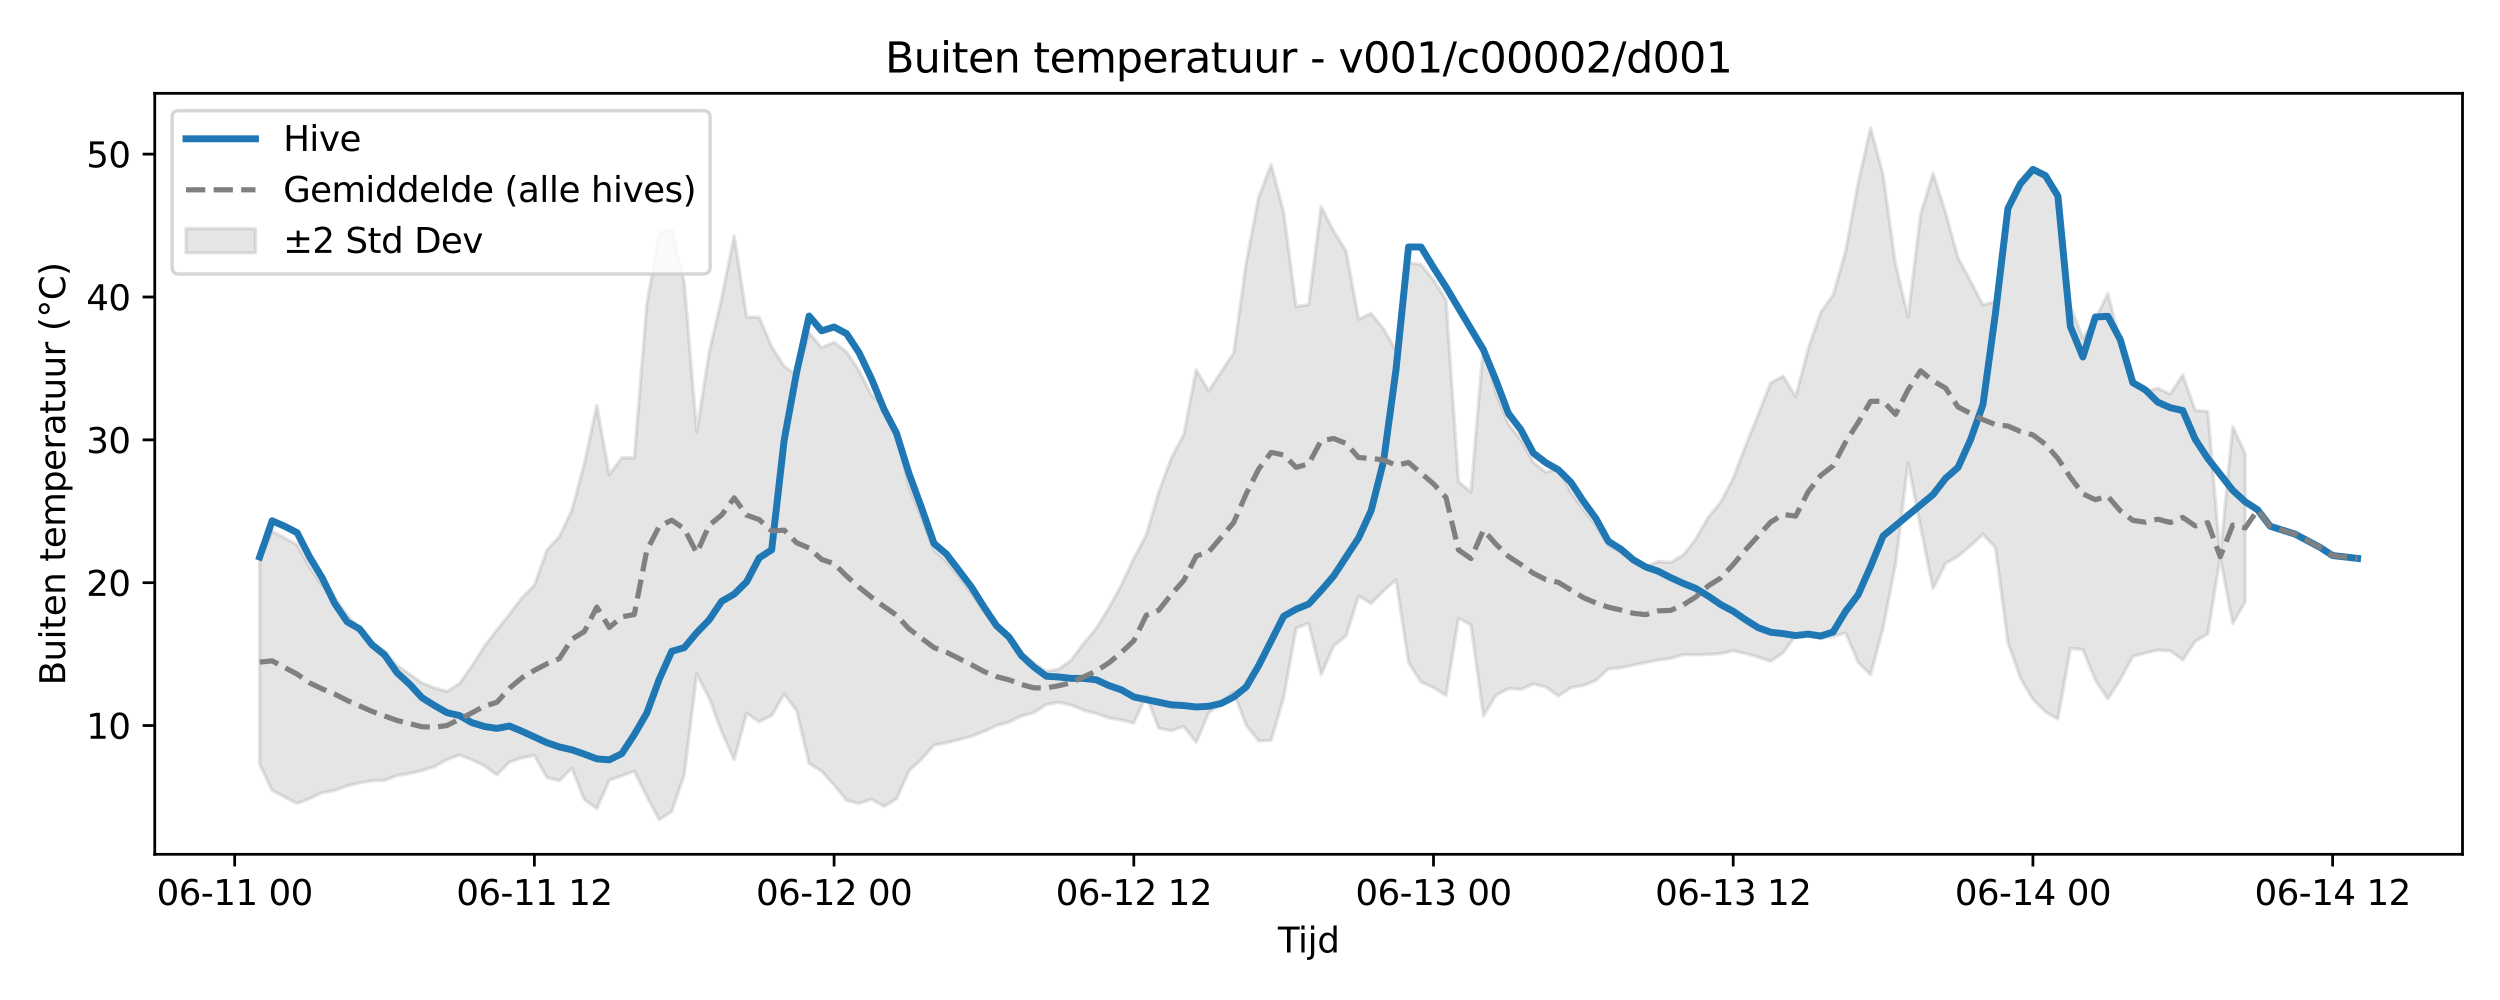 <?xml version="1.0" encoding="utf-8" standalone="no"?>
<!DOCTYPE svg PUBLIC "-//W3C//DTD SVG 1.1//EN"
  "http://www.w3.org/Graphics/SVG/1.1/DTD/svg11.dtd">
<svg xmlns:xlink="http://www.w3.org/1999/xlink" width="720pt" height="288pt" viewBox="0 0 720 288" xmlns="http://www.w3.org/2000/svg" version="1.1">
 <defs>
  <style type="text/css">*{stroke-linejoin: round; stroke-linecap: butt}</style>
 </defs>
 <g id="figure_1">
  <g id="patch_1">
   <path d="M 0 288 
L 720 288 
L 720 0 
L 0 0 
z
" style="fill: #ffffff"/>
  </g>
  <g id="axes_1">
   <g id="patch_2">
    <path d="M 44.57 246.04 
L 709.2 246.04 
L 709.2 26.88 
L 44.57 26.88 
z
" style="fill: #ffffff"/>
   </g>
   <g id="FillBetweenPolyCollection_1">
    <defs>
     <path id="m17f048b9fe" d="M 74.78 -126.74 
L 74.78 -67.904 
L 78.377 -60.343 
L 81.973 -58.457 
L 85.57 -56.62 
L 89.166 -57.984 
L 92.763 -59.714 
L 96.359 -60.315 
L 99.956 -61.655 
L 103.552 -62.536 
L 107.149 -63.156 
L 110.745 -63.264 
L 114.342 -64.662 
L 117.938 -65.224 
L 121.535 -66.101 
L 125.131 -67.213 
L 128.728 -69.23 
L 132.324 -70.579 
L 135.921 -69.198 
L 139.517 -67.422 
L 143.114 -64.878 
L 146.71 -68.494 
L 150.307 -69.743 
L 153.903 -70.419 
L 157.5 -64.082 
L 161.096 -63.199 
L 164.693 -66.755 
L 168.289 -57.731 
L 171.885 -55.103 
L 175.482 -63.294 
L 179.078 -64.554 
L 182.675 -65.884 
L 186.271 -58.637 
L 189.868 -51.922 
L 193.464 -54.33 
L 197.061 -64.82 
L 200.657 -93.885 
L 204.254 -86.885 
L 207.85 -77.226 
L 211.447 -69.175 
L 215.043 -82.584 
L 218.64 -80.111 
L 222.236 -81.947 
L 225.833 -88.091 
L 229.429 -83.366 
L 233.026 -68.123 
L 236.622 -65.893 
L 240.219 -61.909 
L 243.815 -57.49 
L 247.412 -56.58 
L 251.008 -57.818 
L 254.605 -55.735 
L 258.201 -57.925 
L 261.798 -66.005 
L 265.394 -69.334 
L 268.991 -73.397 
L 272.587 -74.063 
L 276.183 -74.992 
L 279.78 -75.94 
L 283.376 -77.316 
L 286.973 -79.008 
L 290.569 -80.032 
L 294.166 -81.819 
L 297.762 -82.743 
L 301.359 -85.122 
L 304.955 -85.739 
L 308.552 -84.918 
L 312.148 -83.447 
L 315.745 -82.466 
L 319.341 -81.281 
L 322.938 -80.646 
L 326.534 -79.786 
L 330.131 -87.664 
L 333.727 -78.261 
L 337.324 -77.539 
L 340.92 -78.819 
L 344.517 -74.211 
L 348.113 -82.722 
L 351.71 -85.509 
L 355.306 -88.695 
L 358.903 -79.175 
L 362.499 -74.599 
L 366.096 -74.792 
L 369.692 -87.072 
L 373.289 -107.075 
L 376.885 -108.524 
L 380.481 -93.724 
L 384.078 -101.958 
L 387.674 -104.877 
L 391.271 -116.391 
L 394.867 -114.198 
L 398.464 -117.793 
L 402.06 -121.011 
L 405.657 -97.241 
L 409.253 -91.611 
L 412.85 -89.948 
L 416.446 -87.763 
L 420.043 -109.946 
L 423.639 -107.989 
L 427.236 -81.884 
L 430.832 -87.737 
L 434.429 -89.696 
L 438.025 -89.464 
L 441.622 -91.005 
L 445.218 -90.182 
L 448.815 -87.53 
L 452.411 -89.96 
L 456.008 -90.575 
L 459.604 -92.031 
L 463.201 -95.336 
L 466.797 -95.686 
L 470.394 -96.459 
L 473.99 -97.16 
L 477.587 -97.886 
L 481.183 -98.392 
L 484.779 -99.476 
L 488.376 -99.409 
L 491.972 -99.533 
L 495.569 -99.753 
L 499.165 -100.59 
L 502.762 -99.787 
L 506.358 -98.732 
L 509.955 -97.575 
L 513.551 -99.994 
L 517.148 -104.958 
L 520.744 -105.278 
L 524.341 -104.135 
L 527.937 -104.698 
L 531.534 -105.718 
L 535.13 -97.284 
L 538.727 -93.685 
L 542.323 -107.173 
L 545.92 -125.453 
L 549.516 -154.742 
L 553.113 -136.271 
L 556.709 -118.524 
L 560.306 -125.703 
L 563.902 -127.816 
L 567.499 -130.785 
L 571.095 -134.175 
L 574.692 -130.238 
L 578.288 -102.945 
L 581.885 -92.761 
L 585.481 -86.554 
L 589.077 -82.988 
L 592.674 -80.922 
L 596.27 -101.246 
L 599.867 -100.953 
L 603.463 -92.119 
L 607.06 -86.724 
L 610.656 -92.29 
L 614.253 -98.98 
L 617.849 -99.92 
L 621.446 -100.78 
L 625.042 -100.551 
L 628.639 -97.949 
L 632.235 -103.292 
L 635.832 -105.395 
L 639.428 -127.464 
L 643.025 -108.463 
L 646.621 -114.622 
L 646.621 -157.288 
L 646.621 -157.288 
L 643.025 -165.093 
L 639.428 -127.852 
L 635.832 -169.532 
L 632.235 -169.783 
L 628.639 -180.029 
L 625.042 -174.513 
L 621.446 -176.176 
L 617.849 -175.28 
L 614.253 -177.295 
L 610.656 -189.448 
L 607.06 -203.424 
L 603.463 -196.064 
L 599.867 -190.622 
L 596.27 -199.819 
L 592.674 -230.986 
L 589.077 -237.102 
L 585.481 -238.93 
L 581.885 -234.689 
L 578.288 -227.658 
L 574.692 -201.189 
L 571.095 -200.131 
L 567.499 -207.041 
L 563.902 -213.758 
L 560.306 -226.842 
L 556.709 -238.044 
L 553.113 -226.148 
L 549.516 -196.706 
L 545.92 -211.87 
L 542.323 -237.692 
L 538.727 -251.158 
L 535.13 -235.259 
L 531.534 -215.678 
L 527.937 -203.023 
L 524.341 -197.944 
L 520.744 -187.457 
L 517.148 -173.75 
L 513.551 -179.693 
L 509.955 -177.704 
L 506.358 -168.574 
L 502.762 -159.624 
L 499.165 -150.26 
L 495.569 -143.339 
L 491.972 -139.014 
L 488.376 -132.732 
L 484.779 -128.139 
L 481.183 -126.029 
L 477.587 -126.255 
L 473.99 -124.793 
L 470.394 -126.317 
L 466.797 -128.951 
L 463.201 -130.927 
L 459.604 -136.701 
L 456.008 -141.213 
L 452.411 -146.255 
L 448.815 -153.044 
L 445.218 -151.97 
L 441.622 -154.771 
L 438.025 -161.366 
L 434.429 -165.816 
L 430.832 -174.808 
L 427.236 -188.883 
L 423.639 -146.257 
L 420.043 -149.293 
L 416.446 -201.7 
L 412.85 -207.351 
L 409.253 -211.761 
L 405.657 -212.361 
L 402.06 -186.985 
L 398.464 -193.298 
L 394.867 -197.716 
L 391.271 -196.072 
L 387.674 -215.696 
L 384.078 -221.475 
L 380.481 -228.436 
L 376.885 -200.236 
L 373.289 -199.726 
L 369.692 -226.899 
L 366.096 -240.609 
L 362.499 -231.242 
L 358.903 -212.365 
L 355.306 -186.349 
L 351.71 -180.935 
L 348.113 -175.376 
L 344.517 -181.497 
L 340.92 -162.803 
L 337.324 -156.051 
L 333.727 -146.278 
L 330.131 -133.963 
L 326.534 -127.141 
L 322.938 -119.483 
L 319.341 -112.892 
L 315.745 -107.065 
L 312.148 -102.792 
L 308.552 -97.932 
L 304.955 -95.289 
L 301.359 -94.632 
L 297.762 -97.057 
L 294.166 -99.915 
L 290.569 -104.385 
L 286.973 -107.29 
L 283.376 -111.901 
L 279.78 -117.156 
L 276.183 -121.768 
L 272.587 -126.261 
L 268.991 -129.572 
L 265.394 -138.925 
L 261.798 -147.759 
L 258.201 -163.724 
L 254.605 -170.897 
L 251.008 -174.146 
L 247.412 -181.202 
L 243.815 -186.679 
L 240.219 -189.43 
L 236.622 -187.876 
L 233.026 -192.189 
L 229.429 -180.002 
L 225.833 -182.526 
L 222.236 -188.199 
L 218.64 -196.618 
L 215.043 -196.691 
L 211.447 -220.043 
L 207.85 -202.167 
L 204.254 -186.573 
L 200.657 -163.603 
L 197.061 -206.632 
L 193.464 -222.014 
L 189.868 -221.006 
L 186.271 -200.245 
L 182.675 -156.164 
L 179.078 -156.158 
L 175.482 -151.27 
L 171.885 -171.223 
L 168.289 -154.479 
L 164.693 -141.044 
L 161.096 -133.451 
L 157.5 -129.551 
L 153.903 -119.444 
L 150.307 -115.83 
L 146.71 -111.064 
L 143.114 -106.603 
L 139.517 -101.871 
L 135.921 -96.196 
L 132.324 -91.113 
L 128.728 -88.857 
L 125.131 -89.894 
L 121.535 -91.301 
L 117.938 -93.881 
L 114.342 -96.364 
L 110.745 -100.485 
L 107.149 -103.081 
L 103.552 -106.758 
L 99.956 -110.923 
L 96.359 -115.92 
L 92.763 -119.512 
L 89.166 -124.67 
L 85.57 -131.088 
L 81.973 -133.071 
L 78.377 -135.006 
L 74.78 -126.74 
z
" style="stroke: #808080; stroke-opacity: 0.2"/>
    </defs>
    <g clip-path="url(#p128c9df862)">
     <use xlink:href="#m17f048b9fe" x="0" y="288" style="fill: #808080; fill-opacity: 0.2; stroke: #808080; stroke-opacity: 0.2"/>
    </g>
   </g>
   <g id="matplotlib.axis_1">
    <g id="xtick_1">
     <g id="line2d_1">
      <defs>
       <path id="me9ee68a029" d="M 0 0 
L 0 3.5 
" style="stroke: #000000; stroke-width: 0.8"/>
      </defs>
      <g>
       <use xlink:href="#me9ee68a029" x="67.587" y="246.04" style="stroke: #000000; stroke-width: 0.8"/>
      </g>
     </g>
     <g id="text_1">
      <!-- 06-11 00 -->
      <g transform="translate(45.107 260.638) scale(0.1 -0.1)">
       <defs>
        <path id="DejaVuSans-30" d="M 2034 4250 
Q 1547 4250 1301 3770 
Q 1056 3291 1056 2328 
Q 1056 1369 1301 889 
Q 1547 409 2034 409 
Q 2525 409 2770 889 
Q 3016 1369 3016 2328 
Q 3016 3291 2770 3770 
Q 2525 4250 2034 4250 
z
M 2034 4750 
Q 2819 4750 3233 4129 
Q 3647 3509 3647 2328 
Q 3647 1150 3233 529 
Q 2819 -91 2034 -91 
Q 1250 -91 836 529 
Q 422 1150 422 2328 
Q 422 3509 836 4129 
Q 1250 4750 2034 4750 
z
" transform="scale(0.016)"/>
        <path id="DejaVuSans-36" d="M 2113 2584 
Q 1688 2584 1439 2293 
Q 1191 2003 1191 1497 
Q 1191 994 1439 701 
Q 1688 409 2113 409 
Q 2538 409 2786 701 
Q 3034 994 3034 1497 
Q 3034 2003 2786 2293 
Q 2538 2584 2113 2584 
z
M 3366 4563 
L 3366 3988 
Q 3128 4100 2886 4159 
Q 2644 4219 2406 4219 
Q 1781 4219 1451 3797 
Q 1122 3375 1075 2522 
Q 1259 2794 1537 2939 
Q 1816 3084 2150 3084 
Q 2853 3084 3261 2657 
Q 3669 2231 3669 1497 
Q 3669 778 3244 343 
Q 2819 -91 2113 -91 
Q 1303 -91 875 529 
Q 447 1150 447 2328 
Q 447 3434 972 4092 
Q 1497 4750 2381 4750 
Q 2619 4750 2861 4703 
Q 3103 4656 3366 4563 
z
" transform="scale(0.016)"/>
        <path id="DejaVuSans-2d" d="M 313 2009 
L 1997 2009 
L 1997 1497 
L 313 1497 
L 313 2009 
z
" transform="scale(0.016)"/>
        <path id="DejaVuSans-31" d="M 794 531 
L 1825 531 
L 1825 4091 
L 703 3866 
L 703 4441 
L 1819 4666 
L 2450 4666 
L 2450 531 
L 3481 531 
L 3481 0 
L 794 0 
L 794 531 
z
" transform="scale(0.016)"/>
        <path id="DejaVuSans-20" transform="scale(0.016)"/>
       </defs>
       <use xlink:href="#DejaVuSans-30"/>
       <use xlink:href="#DejaVuSans-36" transform="translate(63.623 0)"/>
       <use xlink:href="#DejaVuSans-2d" transform="translate(127.246 0)"/>
       <use xlink:href="#DejaVuSans-31" transform="translate(163.33 0)"/>
       <use xlink:href="#DejaVuSans-31" transform="translate(226.953 0)"/>
       <use xlink:href="#DejaVuSans-20" transform="translate(290.576 0)"/>
       <use xlink:href="#DejaVuSans-30" transform="translate(322.363 0)"/>
       <use xlink:href="#DejaVuSans-30" transform="translate(385.986 0)"/>
      </g>
     </g>
    </g>
    <g id="xtick_2">
     <g id="line2d_2">
      <g>
       <use xlink:href="#me9ee68a029" x="153.903" y="246.04" style="stroke: #000000; stroke-width: 0.8"/>
      </g>
     </g>
     <g id="text_2">
      <!-- 06-11 12 -->
      <g transform="translate(131.423 260.638) scale(0.1 -0.1)">
       <defs>
        <path id="DejaVuSans-32" d="M 1228 531 
L 3431 531 
L 3431 0 
L 469 0 
L 469 531 
Q 828 903 1448 1529 
Q 2069 2156 2228 2338 
Q 2531 2678 2651 2914 
Q 2772 3150 2772 3378 
Q 2772 3750 2511 3984 
Q 2250 4219 1831 4219 
Q 1534 4219 1204 4116 
Q 875 4013 500 3803 
L 500 4441 
Q 881 4594 1212 4672 
Q 1544 4750 1819 4750 
Q 2544 4750 2975 4387 
Q 3406 4025 3406 3419 
Q 3406 3131 3298 2873 
Q 3191 2616 2906 2266 
Q 2828 2175 2409 1742 
Q 1991 1309 1228 531 
z
" transform="scale(0.016)"/>
       </defs>
       <use xlink:href="#DejaVuSans-30"/>
       <use xlink:href="#DejaVuSans-36" transform="translate(63.623 0)"/>
       <use xlink:href="#DejaVuSans-2d" transform="translate(127.246 0)"/>
       <use xlink:href="#DejaVuSans-31" transform="translate(163.33 0)"/>
       <use xlink:href="#DejaVuSans-31" transform="translate(226.953 0)"/>
       <use xlink:href="#DejaVuSans-20" transform="translate(290.576 0)"/>
       <use xlink:href="#DejaVuSans-31" transform="translate(322.363 0)"/>
       <use xlink:href="#DejaVuSans-32" transform="translate(385.986 0)"/>
      </g>
     </g>
    </g>
    <g id="xtick_3">
     <g id="line2d_3">
      <g>
       <use xlink:href="#me9ee68a029" x="240.219" y="246.04" style="stroke: #000000; stroke-width: 0.8"/>
      </g>
     </g>
     <g id="text_3">
      <!-- 06-12 00 -->
      <g transform="translate(217.738 260.638) scale(0.1 -0.1)">
       <use xlink:href="#DejaVuSans-30"/>
       <use xlink:href="#DejaVuSans-36" transform="translate(63.623 0)"/>
       <use xlink:href="#DejaVuSans-2d" transform="translate(127.246 0)"/>
       <use xlink:href="#DejaVuSans-31" transform="translate(163.33 0)"/>
       <use xlink:href="#DejaVuSans-32" transform="translate(226.953 0)"/>
       <use xlink:href="#DejaVuSans-20" transform="translate(290.576 0)"/>
       <use xlink:href="#DejaVuSans-30" transform="translate(322.363 0)"/>
       <use xlink:href="#DejaVuSans-30" transform="translate(385.986 0)"/>
      </g>
     </g>
    </g>
    <g id="xtick_4">
     <g id="line2d_4">
      <g>
       <use xlink:href="#me9ee68a029" x="326.534" y="246.04" style="stroke: #000000; stroke-width: 0.8"/>
      </g>
     </g>
     <g id="text_4">
      <!-- 06-12 12 -->
      <g transform="translate(304.054 260.638) scale(0.1 -0.1)">
       <use xlink:href="#DejaVuSans-30"/>
       <use xlink:href="#DejaVuSans-36" transform="translate(63.623 0)"/>
       <use xlink:href="#DejaVuSans-2d" transform="translate(127.246 0)"/>
       <use xlink:href="#DejaVuSans-31" transform="translate(163.33 0)"/>
       <use xlink:href="#DejaVuSans-32" transform="translate(226.953 0)"/>
       <use xlink:href="#DejaVuSans-20" transform="translate(290.576 0)"/>
       <use xlink:href="#DejaVuSans-31" transform="translate(322.363 0)"/>
       <use xlink:href="#DejaVuSans-32" transform="translate(385.986 0)"/>
      </g>
     </g>
    </g>
    <g id="xtick_5">
     <g id="line2d_5">
      <g>
       <use xlink:href="#me9ee68a029" x="412.85" y="246.04" style="stroke: #000000; stroke-width: 0.8"/>
      </g>
     </g>
     <g id="text_5">
      <!-- 06-13 00 -->
      <g transform="translate(390.369 260.638) scale(0.1 -0.1)">
       <defs>
        <path id="DejaVuSans-33" d="M 2597 2516 
Q 3050 2419 3304 2112 
Q 3559 1806 3559 1356 
Q 3559 666 3084 287 
Q 2609 -91 1734 -91 
Q 1441 -91 1130 -33 
Q 819 25 488 141 
L 488 750 
Q 750 597 1062 519 
Q 1375 441 1716 441 
Q 2309 441 2620 675 
Q 2931 909 2931 1356 
Q 2931 1769 2642 2001 
Q 2353 2234 1838 2234 
L 1294 2234 
L 1294 2753 
L 1863 2753 
Q 2328 2753 2575 2939 
Q 2822 3125 2822 3475 
Q 2822 3834 2567 4026 
Q 2313 4219 1838 4219 
Q 1578 4219 1281 4162 
Q 984 4106 628 3988 
L 628 4550 
Q 988 4650 1302 4700 
Q 1616 4750 1894 4750 
Q 2613 4750 3031 4423 
Q 3450 4097 3450 3541 
Q 3450 3153 3228 2886 
Q 3006 2619 2597 2516 
z
" transform="scale(0.016)"/>
       </defs>
       <use xlink:href="#DejaVuSans-30"/>
       <use xlink:href="#DejaVuSans-36" transform="translate(63.623 0)"/>
       <use xlink:href="#DejaVuSans-2d" transform="translate(127.246 0)"/>
       <use xlink:href="#DejaVuSans-31" transform="translate(163.33 0)"/>
       <use xlink:href="#DejaVuSans-33" transform="translate(226.953 0)"/>
       <use xlink:href="#DejaVuSans-20" transform="translate(290.576 0)"/>
       <use xlink:href="#DejaVuSans-30" transform="translate(322.363 0)"/>
       <use xlink:href="#DejaVuSans-30" transform="translate(385.986 0)"/>
      </g>
     </g>
    </g>
    <g id="xtick_6">
     <g id="line2d_6">
      <g>
       <use xlink:href="#me9ee68a029" x="499.165" y="246.04" style="stroke: #000000; stroke-width: 0.8"/>
      </g>
     </g>
     <g id="text_6">
      <!-- 06-13 12 -->
      <g transform="translate(476.685 260.638) scale(0.1 -0.1)">
       <use xlink:href="#DejaVuSans-30"/>
       <use xlink:href="#DejaVuSans-36" transform="translate(63.623 0)"/>
       <use xlink:href="#DejaVuSans-2d" transform="translate(127.246 0)"/>
       <use xlink:href="#DejaVuSans-31" transform="translate(163.33 0)"/>
       <use xlink:href="#DejaVuSans-33" transform="translate(226.953 0)"/>
       <use xlink:href="#DejaVuSans-20" transform="translate(290.576 0)"/>
       <use xlink:href="#DejaVuSans-31" transform="translate(322.363 0)"/>
       <use xlink:href="#DejaVuSans-32" transform="translate(385.986 0)"/>
      </g>
     </g>
    </g>
    <g id="xtick_7">
     <g id="line2d_7">
      <g>
       <use xlink:href="#me9ee68a029" x="585.481" y="246.04" style="stroke: #000000; stroke-width: 0.8"/>
      </g>
     </g>
     <g id="text_7">
      <!-- 06-14 00 -->
      <g transform="translate(563.001 260.638) scale(0.1 -0.1)">
       <defs>
        <path id="DejaVuSans-34" d="M 2419 4116 
L 825 1625 
L 2419 1625 
L 2419 4116 
z
M 2253 4666 
L 3047 4666 
L 3047 1625 
L 3713 1625 
L 3713 1100 
L 3047 1100 
L 3047 0 
L 2419 0 
L 2419 1100 
L 313 1100 
L 313 1709 
L 2253 4666 
z
" transform="scale(0.016)"/>
       </defs>
       <use xlink:href="#DejaVuSans-30"/>
       <use xlink:href="#DejaVuSans-36" transform="translate(63.623 0)"/>
       <use xlink:href="#DejaVuSans-2d" transform="translate(127.246 0)"/>
       <use xlink:href="#DejaVuSans-31" transform="translate(163.33 0)"/>
       <use xlink:href="#DejaVuSans-34" transform="translate(226.953 0)"/>
       <use xlink:href="#DejaVuSans-20" transform="translate(290.576 0)"/>
       <use xlink:href="#DejaVuSans-30" transform="translate(322.363 0)"/>
       <use xlink:href="#DejaVuSans-30" transform="translate(385.986 0)"/>
      </g>
     </g>
    </g>
    <g id="xtick_8">
     <g id="line2d_8">
      <g>
       <use xlink:href="#me9ee68a029" x="671.797" y="246.04" style="stroke: #000000; stroke-width: 0.8"/>
      </g>
     </g>
     <g id="text_8">
      <!-- 06-14 12 -->
      <g transform="translate(649.316 260.638) scale(0.1 -0.1)">
       <use xlink:href="#DejaVuSans-30"/>
       <use xlink:href="#DejaVuSans-36" transform="translate(63.623 0)"/>
       <use xlink:href="#DejaVuSans-2d" transform="translate(127.246 0)"/>
       <use xlink:href="#DejaVuSans-31" transform="translate(163.33 0)"/>
       <use xlink:href="#DejaVuSans-34" transform="translate(226.953 0)"/>
       <use xlink:href="#DejaVuSans-20" transform="translate(290.576 0)"/>
       <use xlink:href="#DejaVuSans-31" transform="translate(322.363 0)"/>
       <use xlink:href="#DejaVuSans-32" transform="translate(385.986 0)"/>
      </g>
     </g>
    </g>
    <g id="text_9">
     <!-- Tijd -->
     <g transform="translate(368.035 274.317) scale(0.1 -0.1)">
      <defs>
       <path id="DejaVuSans-54" d="M -19 4666 
L 3928 4666 
L 3928 4134 
L 2272 4134 
L 2272 0 
L 1638 0 
L 1638 4134 
L -19 4134 
L -19 4666 
z
" transform="scale(0.016)"/>
       <path id="DejaVuSans-69" d="M 603 3500 
L 1178 3500 
L 1178 0 
L 603 0 
L 603 3500 
z
M 603 4863 
L 1178 4863 
L 1178 4134 
L 603 4134 
L 603 4863 
z
" transform="scale(0.016)"/>
       <path id="DejaVuSans-6a" d="M 603 3500 
L 1178 3500 
L 1178 -63 
Q 1178 -731 923 -1031 
Q 669 -1331 103 -1331 
L -116 -1331 
L -116 -844 
L 38 -844 
Q 366 -844 484 -692 
Q 603 -541 603 -63 
L 603 3500 
z
M 603 4863 
L 1178 4863 
L 1178 4134 
L 603 4134 
L 603 4863 
z
" transform="scale(0.016)"/>
       <path id="DejaVuSans-64" d="M 2906 2969 
L 2906 4863 
L 3481 4863 
L 3481 0 
L 2906 0 
L 2906 525 
Q 2725 213 2448 61 
Q 2172 -91 1784 -91 
Q 1150 -91 751 415 
Q 353 922 353 1747 
Q 353 2572 751 3078 
Q 1150 3584 1784 3584 
Q 2172 3584 2448 3432 
Q 2725 3281 2906 2969 
z
M 947 1747 
Q 947 1113 1208 752 
Q 1469 391 1925 391 
Q 2381 391 2643 752 
Q 2906 1113 2906 1747 
Q 2906 2381 2643 2742 
Q 2381 3103 1925 3103 
Q 1469 3103 1208 2742 
Q 947 2381 947 1747 
z
" transform="scale(0.016)"/>
      </defs>
      <use xlink:href="#DejaVuSans-54"/>
      <use xlink:href="#DejaVuSans-69" transform="translate(57.959 0)"/>
      <use xlink:href="#DejaVuSans-6a" transform="translate(85.742 0)"/>
      <use xlink:href="#DejaVuSans-64" transform="translate(113.525 0)"/>
     </g>
    </g>
   </g>
   <g id="matplotlib.axis_2">
    <g id="ytick_1">
     <g id="line2d_9">
      <defs>
       <path id="m40a99d0577" d="M 0 0 
L -3.5 0 
" style="stroke: #000000; stroke-width: 0.8"/>
      </defs>
      <g>
       <use xlink:href="#m40a99d0577" x="44.57" y="208.956" style="stroke: #000000; stroke-width: 0.8"/>
      </g>
     </g>
     <g id="text_10">
      <!-- 10 -->
      <g transform="translate(24.845 212.756) scale(0.1 -0.1)">
       <use xlink:href="#DejaVuSans-31"/>
       <use xlink:href="#DejaVuSans-30" transform="translate(63.623 0)"/>
      </g>
     </g>
    </g>
    <g id="ytick_2">
     <g id="line2d_10">
      <g>
       <use xlink:href="#m40a99d0577" x="44.57" y="167.816" style="stroke: #000000; stroke-width: 0.8"/>
      </g>
     </g>
     <g id="text_11">
      <!-- 20 -->
      <g transform="translate(24.845 171.615) scale(0.1 -0.1)">
       <use xlink:href="#DejaVuSans-32"/>
       <use xlink:href="#DejaVuSans-30" transform="translate(63.623 0)"/>
      </g>
     </g>
    </g>
    <g id="ytick_3">
     <g id="line2d_11">
      <g>
       <use xlink:href="#m40a99d0577" x="44.57" y="126.675" style="stroke: #000000; stroke-width: 0.8"/>
      </g>
     </g>
     <g id="text_12">
      <!-- 30 -->
      <g transform="translate(24.845 130.474) scale(0.1 -0.1)">
       <use xlink:href="#DejaVuSans-33"/>
       <use xlink:href="#DejaVuSans-30" transform="translate(63.623 0)"/>
      </g>
     </g>
    </g>
    <g id="ytick_4">
     <g id="line2d_12">
      <g>
       <use xlink:href="#m40a99d0577" x="44.57" y="85.535" style="stroke: #000000; stroke-width: 0.8"/>
      </g>
     </g>
     <g id="text_13">
      <!-- 40 -->
      <g transform="translate(24.845 89.334) scale(0.1 -0.1)">
       <use xlink:href="#DejaVuSans-34"/>
       <use xlink:href="#DejaVuSans-30" transform="translate(63.623 0)"/>
      </g>
     </g>
    </g>
    <g id="ytick_5">
     <g id="line2d_13">
      <g>
       <use xlink:href="#m40a99d0577" x="44.57" y="44.394" style="stroke: #000000; stroke-width: 0.8"/>
      </g>
     </g>
     <g id="text_14">
      <!-- 50 -->
      <g transform="translate(24.845 48.193) scale(0.1 -0.1)">
       <defs>
        <path id="DejaVuSans-35" d="M 691 4666 
L 3169 4666 
L 3169 4134 
L 1269 4134 
L 1269 2991 
Q 1406 3038 1543 3061 
Q 1681 3084 1819 3084 
Q 2600 3084 3056 2656 
Q 3513 2228 3513 1497 
Q 3513 744 3044 326 
Q 2575 -91 1722 -91 
Q 1428 -91 1123 -41 
Q 819 9 494 109 
L 494 744 
Q 775 591 1075 516 
Q 1375 441 1709 441 
Q 2250 441 2565 725 
Q 2881 1009 2881 1497 
Q 2881 1984 2565 2268 
Q 2250 2553 1709 2553 
Q 1456 2553 1204 2497 
Q 953 2441 691 2322 
L 691 4666 
z
" transform="scale(0.016)"/>
       </defs>
       <use xlink:href="#DejaVuSans-35"/>
       <use xlink:href="#DejaVuSans-30" transform="translate(63.623 0)"/>
      </g>
     </g>
    </g>
    <g id="text_15">
     <!-- Buiten temperatuur (°C) -->
     <g transform="translate(18.765 197.355) rotate(-90) scale(0.1 -0.1)">
      <defs>
       <path id="DejaVuSans-42" d="M 1259 2228 
L 1259 519 
L 2272 519 
Q 2781 519 3026 730 
Q 3272 941 3272 1375 
Q 3272 1813 3026 2020 
Q 2781 2228 2272 2228 
L 1259 2228 
z
M 1259 4147 
L 1259 2741 
L 2194 2741 
Q 2656 2741 2882 2914 
Q 3109 3088 3109 3444 
Q 3109 3797 2882 3972 
Q 2656 4147 2194 4147 
L 1259 4147 
z
M 628 4666 
L 2241 4666 
Q 2963 4666 3353 4366 
Q 3744 4066 3744 3513 
Q 3744 3084 3544 2831 
Q 3344 2578 2956 2516 
Q 3422 2416 3680 2098 
Q 3938 1781 3938 1306 
Q 3938 681 3513 340 
Q 3088 0 2303 0 
L 628 0 
L 628 4666 
z
" transform="scale(0.016)"/>
       <path id="DejaVuSans-75" d="M 544 1381 
L 544 3500 
L 1119 3500 
L 1119 1403 
Q 1119 906 1312 657 
Q 1506 409 1894 409 
Q 2359 409 2629 706 
Q 2900 1003 2900 1516 
L 2900 3500 
L 3475 3500 
L 3475 0 
L 2900 0 
L 2900 538 
Q 2691 219 2414 64 
Q 2138 -91 1772 -91 
Q 1169 -91 856 284 
Q 544 659 544 1381 
z
M 1991 3584 
L 1991 3584 
z
" transform="scale(0.016)"/>
       <path id="DejaVuSans-74" d="M 1172 4494 
L 1172 3500 
L 2356 3500 
L 2356 3053 
L 1172 3053 
L 1172 1153 
Q 1172 725 1289 603 
Q 1406 481 1766 481 
L 2356 481 
L 2356 0 
L 1766 0 
Q 1100 0 847 248 
Q 594 497 594 1153 
L 594 3053 
L 172 3053 
L 172 3500 
L 594 3500 
L 594 4494 
L 1172 4494 
z
" transform="scale(0.016)"/>
       <path id="DejaVuSans-65" d="M 3597 1894 
L 3597 1613 
L 953 1613 
Q 991 1019 1311 708 
Q 1631 397 2203 397 
Q 2534 397 2845 478 
Q 3156 559 3463 722 
L 3463 178 
Q 3153 47 2828 -22 
Q 2503 -91 2169 -91 
Q 1331 -91 842 396 
Q 353 884 353 1716 
Q 353 2575 817 3079 
Q 1281 3584 2069 3584 
Q 2775 3584 3186 3129 
Q 3597 2675 3597 1894 
z
M 3022 2063 
Q 3016 2534 2758 2815 
Q 2500 3097 2075 3097 
Q 1594 3097 1305 2825 
Q 1016 2553 972 2059 
L 3022 2063 
z
" transform="scale(0.016)"/>
       <path id="DejaVuSans-6e" d="M 3513 2113 
L 3513 0 
L 2938 0 
L 2938 2094 
Q 2938 2591 2744 2837 
Q 2550 3084 2163 3084 
Q 1697 3084 1428 2787 
Q 1159 2491 1159 1978 
L 1159 0 
L 581 0 
L 581 3500 
L 1159 3500 
L 1159 2956 
Q 1366 3272 1645 3428 
Q 1925 3584 2291 3584 
Q 2894 3584 3203 3211 
Q 3513 2838 3513 2113 
z
" transform="scale(0.016)"/>
       <path id="DejaVuSans-6d" d="M 3328 2828 
Q 3544 3216 3844 3400 
Q 4144 3584 4550 3584 
Q 5097 3584 5394 3201 
Q 5691 2819 5691 2113 
L 5691 0 
L 5113 0 
L 5113 2094 
Q 5113 2597 4934 2840 
Q 4756 3084 4391 3084 
Q 3944 3084 3684 2787 
Q 3425 2491 3425 1978 
L 3425 0 
L 2847 0 
L 2847 2094 
Q 2847 2600 2669 2842 
Q 2491 3084 2119 3084 
Q 1678 3084 1418 2786 
Q 1159 2488 1159 1978 
L 1159 0 
L 581 0 
L 581 3500 
L 1159 3500 
L 1159 2956 
Q 1356 3278 1631 3431 
Q 1906 3584 2284 3584 
Q 2666 3584 2933 3390 
Q 3200 3197 3328 2828 
z
" transform="scale(0.016)"/>
       <path id="DejaVuSans-70" d="M 1159 525 
L 1159 -1331 
L 581 -1331 
L 581 3500 
L 1159 3500 
L 1159 2969 
Q 1341 3281 1617 3432 
Q 1894 3584 2278 3584 
Q 2916 3584 3314 3078 
Q 3713 2572 3713 1747 
Q 3713 922 3314 415 
Q 2916 -91 2278 -91 
Q 1894 -91 1617 61 
Q 1341 213 1159 525 
z
M 3116 1747 
Q 3116 2381 2855 2742 
Q 2594 3103 2138 3103 
Q 1681 3103 1420 2742 
Q 1159 2381 1159 1747 
Q 1159 1113 1420 752 
Q 1681 391 2138 391 
Q 2594 391 2855 752 
Q 3116 1113 3116 1747 
z
" transform="scale(0.016)"/>
       <path id="DejaVuSans-72" d="M 2631 2963 
Q 2534 3019 2420 3045 
Q 2306 3072 2169 3072 
Q 1681 3072 1420 2755 
Q 1159 2438 1159 1844 
L 1159 0 
L 581 0 
L 581 3500 
L 1159 3500 
L 1159 2956 
Q 1341 3275 1631 3429 
Q 1922 3584 2338 3584 
Q 2397 3584 2469 3576 
Q 2541 3569 2628 3553 
L 2631 2963 
z
" transform="scale(0.016)"/>
       <path id="DejaVuSans-61" d="M 2194 1759 
Q 1497 1759 1228 1600 
Q 959 1441 959 1056 
Q 959 750 1161 570 
Q 1363 391 1709 391 
Q 2188 391 2477 730 
Q 2766 1069 2766 1631 
L 2766 1759 
L 2194 1759 
z
M 3341 1997 
L 3341 0 
L 2766 0 
L 2766 531 
Q 2569 213 2275 61 
Q 1981 -91 1556 -91 
Q 1019 -91 701 211 
Q 384 513 384 1019 
Q 384 1609 779 1909 
Q 1175 2209 1959 2209 
L 2766 2209 
L 2766 2266 
Q 2766 2663 2505 2880 
Q 2244 3097 1772 3097 
Q 1472 3097 1187 3025 
Q 903 2953 641 2809 
L 641 3341 
Q 956 3463 1253 3523 
Q 1550 3584 1831 3584 
Q 2591 3584 2966 3190 
Q 3341 2797 3341 1997 
z
" transform="scale(0.016)"/>
       <path id="DejaVuSans-28" d="M 1984 4856 
Q 1566 4138 1362 3434 
Q 1159 2731 1159 2009 
Q 1159 1288 1364 580 
Q 1569 -128 1984 -844 
L 1484 -844 
Q 1016 -109 783 600 
Q 550 1309 550 2009 
Q 550 2706 781 3412 
Q 1013 4119 1484 4856 
L 1984 4856 
z
" transform="scale(0.016)"/>
       <path id="DejaVuSans-b0" d="M 1600 4347 
Q 1350 4347 1178 4173 
Q 1006 4000 1006 3750 
Q 1006 3503 1178 3333 
Q 1350 3163 1600 3163 
Q 1850 3163 2022 3333 
Q 2194 3503 2194 3750 
Q 2194 3997 2020 4172 
Q 1847 4347 1600 4347 
z
M 1600 4750 
Q 1800 4750 1984 4673 
Q 2169 4597 2303 4453 
Q 2447 4313 2519 4134 
Q 2591 3956 2591 3750 
Q 2591 3338 2302 3052 
Q 2013 2766 1594 2766 
Q 1172 2766 890 3047 
Q 609 3328 609 3750 
Q 609 4169 896 4459 
Q 1184 4750 1600 4750 
z
" transform="scale(0.016)"/>
       <path id="DejaVuSans-43" d="M 4122 4306 
L 4122 3641 
Q 3803 3938 3442 4084 
Q 3081 4231 2675 4231 
Q 1875 4231 1450 3742 
Q 1025 3253 1025 2328 
Q 1025 1406 1450 917 
Q 1875 428 2675 428 
Q 3081 428 3442 575 
Q 3803 722 4122 1019 
L 4122 359 
Q 3791 134 3420 21 
Q 3050 -91 2638 -91 
Q 1578 -91 968 557 
Q 359 1206 359 2328 
Q 359 3453 968 4101 
Q 1578 4750 2638 4750 
Q 3056 4750 3426 4639 
Q 3797 4528 4122 4306 
z
" transform="scale(0.016)"/>
       <path id="DejaVuSans-29" d="M 513 4856 
L 1013 4856 
Q 1481 4119 1714 3412 
Q 1947 2706 1947 2009 
Q 1947 1309 1714 600 
Q 1481 -109 1013 -844 
L 513 -844 
Q 928 -128 1133 580 
Q 1338 1288 1338 2009 
Q 1338 2731 1133 3434 
Q 928 4138 513 4856 
z
" transform="scale(0.016)"/>
      </defs>
      <use xlink:href="#DejaVuSans-42"/>
      <use xlink:href="#DejaVuSans-75" transform="translate(68.604 0)"/>
      <use xlink:href="#DejaVuSans-69" transform="translate(131.982 0)"/>
      <use xlink:href="#DejaVuSans-74" transform="translate(159.766 0)"/>
      <use xlink:href="#DejaVuSans-65" transform="translate(198.975 0)"/>
      <use xlink:href="#DejaVuSans-6e" transform="translate(260.498 0)"/>
      <use xlink:href="#DejaVuSans-20" transform="translate(323.877 0)"/>
      <use xlink:href="#DejaVuSans-74" transform="translate(355.664 0)"/>
      <use xlink:href="#DejaVuSans-65" transform="translate(394.873 0)"/>
      <use xlink:href="#DejaVuSans-6d" transform="translate(456.396 0)"/>
      <use xlink:href="#DejaVuSans-70" transform="translate(553.809 0)"/>
      <use xlink:href="#DejaVuSans-65" transform="translate(617.285 0)"/>
      <use xlink:href="#DejaVuSans-72" transform="translate(678.809 0)"/>
      <use xlink:href="#DejaVuSans-61" transform="translate(719.922 0)"/>
      <use xlink:href="#DejaVuSans-74" transform="translate(781.201 0)"/>
      <use xlink:href="#DejaVuSans-75" transform="translate(820.41 0)"/>
      <use xlink:href="#DejaVuSans-75" transform="translate(883.789 0)"/>
      <use xlink:href="#DejaVuSans-72" transform="translate(947.168 0)"/>
      <use xlink:href="#DejaVuSans-20" transform="translate(988.281 0)"/>
      <use xlink:href="#DejaVuSans-28" transform="translate(1020.068 0)"/>
      <use xlink:href="#DejaVuSans-b0" transform="translate(1059.082 0)"/>
      <use xlink:href="#DejaVuSans-43" transform="translate(1109.082 0)"/>
      <use xlink:href="#DejaVuSans-29" transform="translate(1178.906 0)"/>
     </g>
    </g>
   </g>
   <g id="line2d_14">
    <path d="M 74.78 160.41 
L 78.377 149.988 
L 81.973 151.565 
L 85.57 153.417 
L 89.166 160.41 
L 92.763 166.376 
L 96.359 173.713 
L 99.956 179.061 
L 103.552 181.118 
L 107.149 185.712 
L 110.745 188.592 
L 114.342 193.734 
L 117.938 197.026 
L 121.535 200.934 
L 125.131 203.197 
L 128.728 205.254 
L 132.324 206.077 
L 135.921 208.134 
L 139.517 209.231 
L 143.114 209.779 
L 146.71 209.094 
L 150.307 210.602 
L 157.5 213.893 
L 161.096 215.128 
L 164.693 215.95 
L 168.289 217.185 
L 171.885 218.556 
L 175.482 218.83 
L 179.078 217.047 
L 182.675 211.562 
L 186.271 205.391 
L 189.868 195.586 
L 193.464 187.563 
L 197.061 186.535 
L 200.657 182.215 
L 204.254 178.512 
L 207.85 173.164 
L 211.447 171.107 
L 215.043 167.542 
L 218.64 160.685 
L 222.236 158.353 
L 225.833 126.812 
L 229.429 107.202 
L 233.026 91.02 
L 236.622 95.271 
L 240.219 94.174 
L 243.815 96.094 
L 247.412 101.579 
L 251.008 109.122 
L 254.605 117.898 
L 258.201 124.824 
L 261.798 136.412 
L 265.394 146.217 
L 268.991 156.502 
L 272.587 159.588 
L 279.78 169.05 
L 283.376 174.81 
L 286.973 180.158 
L 290.569 183.449 
L 294.166 188.798 
L 297.762 192.089 
L 301.359 194.763 
L 304.955 194.969 
L 308.552 195.38 
L 312.148 195.38 
L 315.745 195.791 
L 319.341 197.437 
L 322.938 198.671 
L 326.534 200.728 
L 337.324 202.991 
L 340.92 203.197 
L 344.517 203.608 
L 348.113 203.402 
L 351.71 202.58 
L 355.306 200.728 
L 358.903 197.848 
L 362.499 191.677 
L 369.692 177.484 
L 373.289 175.427 
L 376.885 173.987 
L 380.481 170.079 
L 384.078 165.896 
L 391.271 154.925 
L 394.867 147.108 
L 398.464 132.846 
L 402.06 106.379 
L 405.657 71.135 
L 409.253 71.135 
L 412.85 77.032 
L 416.446 82.655 
L 427.236 100.757 
L 430.832 109.533 
L 434.429 119.064 
L 438.025 123.795 
L 441.622 130.515 
L 445.218 133.258 
L 448.815 135.315 
L 452.411 138.88 
L 456.008 144.366 
L 459.604 149.302 
L 463.201 155.885 
L 466.797 158.148 
L 470.394 161.233 
L 473.99 163.29 
L 477.587 164.525 
L 481.183 166.376 
L 484.779 168.021 
L 488.376 169.461 
L 491.972 171.656 
L 495.569 174.124 
L 499.165 176.044 
L 502.762 178.512 
L 506.358 180.775 
L 509.955 182.078 
L 513.551 182.489 
L 517.148 183.038 
L 520.744 182.626 
L 524.341 183.175 
L 527.937 182.009 
L 531.534 176.044 
L 535.13 171.313 
L 538.727 163.153 
L 542.323 154.377 
L 556.709 142.446 
L 560.306 137.783 
L 563.902 134.629 
L 567.499 126.675 
L 571.095 116.527 
L 574.692 90.197 
L 578.288 60.027 
L 581.885 52.896 
L 585.481 48.782 
L 589.077 50.565 
L 592.674 56.462 
L 596.27 94.037 
L 599.867 102.814 
L 603.463 91.294 
L 607.06 91.088 
L 610.656 97.877 
L 614.253 110.219 
L 617.849 112.276 
L 621.446 115.841 
L 625.042 117.419 
L 628.639 118.241 
L 632.235 126.538 
L 635.832 132.023 
L 643.025 141.212 
L 646.621 144.503 
L 650.218 146.834 
L 653.814 151.565 
L 661.007 153.828 
L 668.2 157.668 
L 671.797 159.999 
L 678.99 160.822 
L 678.99 160.822 
" clip-path="url(#p128c9df862)" style="fill: none; stroke: #1f77b4; stroke-width: 2; stroke-linecap: square"/>
   </g>
   <g id="line2d_15">
    <path d="M 74.78 190.678 
L 78.377 190.326 
L 85.57 194.146 
L 89.166 196.673 
L 92.763 198.387 
L 96.359 199.883 
L 99.956 201.711 
L 107.149 204.882 
L 114.342 207.487 
L 121.535 209.299 
L 125.131 209.446 
L 128.728 208.956 
L 135.921 205.303 
L 139.517 203.353 
L 143.114 202.26 
L 146.71 198.221 
L 150.307 195.213 
L 153.903 193.068 
L 157.5 191.184 
L 161.096 189.675 
L 164.693 184.101 
L 168.289 181.895 
L 171.885 174.837 
L 175.482 180.718 
L 179.078 177.644 
L 182.675 176.976 
L 186.271 158.559 
L 189.868 151.536 
L 193.464 149.828 
L 197.061 152.274 
L 200.657 159.256 
L 204.254 151.271 
L 207.85 148.303 
L 211.447 143.391 
L 215.043 148.362 
L 218.64 149.636 
L 222.236 152.927 
L 225.833 152.692 
L 229.429 156.316 
L 233.026 157.844 
L 236.622 161.116 
L 240.219 162.33 
L 243.815 165.915 
L 247.412 169.109 
L 251.008 172.018 
L 254.605 174.684 
L 258.201 177.175 
L 261.798 181.118 
L 268.991 186.515 
L 272.587 187.838 
L 279.78 191.452 
L 283.376 193.392 
L 286.973 194.851 
L 290.569 195.791 
L 294.166 197.133 
L 297.762 198.1 
L 301.359 198.123 
L 304.955 197.486 
L 308.552 196.575 
L 315.745 193.235 
L 319.341 190.913 
L 322.938 187.936 
L 326.534 184.537 
L 330.131 177.187 
L 333.727 175.73 
L 337.324 171.205 
L 340.92 167.189 
L 344.517 160.146 
L 348.113 158.951 
L 355.306 150.478 
L 358.903 142.23 
L 362.499 135.08 
L 366.096 130.299 
L 369.692 131.015 
L 373.289 134.6 
L 376.885 133.62 
L 380.481 126.92 
L 384.078 126.283 
L 387.674 127.713 
L 391.271 131.769 
L 394.867 132.043 
L 398.464 132.454 
L 402.06 134.002 
L 405.657 133.199 
L 412.85 139.35 
L 416.446 143.269 
L 420.043 158.381 
L 423.639 160.877 
L 427.236 152.617 
L 430.832 156.727 
L 434.429 160.244 
L 438.025 162.585 
L 441.622 165.112 
L 445.218 166.924 
L 448.815 167.713 
L 456.008 172.106 
L 459.604 173.634 
L 463.201 174.868 
L 466.797 175.681 
L 470.394 176.612 
L 473.99 177.023 
L 477.587 175.93 
L 481.183 175.789 
L 484.779 174.193 
L 488.376 171.93 
L 491.972 168.727 
L 495.569 166.454 
L 499.165 162.575 
L 502.762 158.295 
L 509.955 150.36 
L 513.551 148.156 
L 517.148 148.646 
L 520.744 141.633 
L 524.341 136.96 
L 527.937 134.139 
L 531.534 127.302 
L 535.13 121.728 
L 538.727 115.579 
L 542.323 115.567 
L 545.92 119.338 
L 549.516 112.276 
L 553.113 106.791 
L 556.709 109.716 
L 560.306 111.727 
L 563.902 117.213 
L 571.095 120.847 
L 574.692 122.287 
L 578.288 122.698 
L 581.885 124.275 
L 585.481 125.258 
L 589.077 127.955 
L 592.674 132.046 
L 596.27 137.468 
L 599.867 142.213 
L 603.463 143.909 
L 607.06 142.926 
L 610.656 147.131 
L 614.253 149.862 
L 617.849 150.4 
L 621.446 149.522 
L 625.042 150.468 
L 628.639 149.011 
L 632.235 151.462 
L 635.832 150.537 
L 639.428 160.342 
L 643.025 151.222 
L 646.621 152.045 
L 650.218 146.834 
L 653.814 151.565 
L 661.007 153.828 
L 668.2 157.668 
L 671.797 159.999 
L 678.99 160.822 
L 678.99 160.822 
" clip-path="url(#p128c9df862)" style="fill: none; stroke-dasharray: 5.55,2.4; stroke-dashoffset: 0; stroke: #808080; stroke-width: 1.5"/>
   </g>
   <g id="patch_3">
    <path d="M 44.57 246.04 
L 44.57 26.88 
" style="fill: none; stroke: #000000; stroke-width: 0.8; stroke-linejoin: miter; stroke-linecap: square"/>
   </g>
   <g id="patch_4">
    <path d="M 709.2 246.04 
L 709.2 26.88 
" style="fill: none; stroke: #000000; stroke-width: 0.8; stroke-linejoin: miter; stroke-linecap: square"/>
   </g>
   <g id="patch_5">
    <path d="M 44.57 246.04 
L 709.2 246.04 
" style="fill: none; stroke: #000000; stroke-width: 0.8; stroke-linejoin: miter; stroke-linecap: square"/>
   </g>
   <g id="patch_6">
    <path d="M 44.57 26.88 
L 709.2 26.88 
" style="fill: none; stroke: #000000; stroke-width: 0.8; stroke-linejoin: miter; stroke-linecap: square"/>
   </g>
   <g id="text_16">
    <!-- Buiten temperatuur - v001/c00002/d001 -->
    <g transform="translate(254.916 20.88) scale(0.12 -0.12)">
     <defs>
      <path id="DejaVuSans-76" d="M 191 3500 
L 800 3500 
L 1894 563 
L 2988 3500 
L 3597 3500 
L 2284 0 
L 1503 0 
L 191 3500 
z
" transform="scale(0.016)"/>
      <path id="DejaVuSans-2f" d="M 1625 4666 
L 2156 4666 
L 531 -594 
L 0 -594 
L 1625 4666 
z
" transform="scale(0.016)"/>
      <path id="DejaVuSans-63" d="M 3122 3366 
L 3122 2828 
Q 2878 2963 2633 3030 
Q 2388 3097 2138 3097 
Q 1578 3097 1268 2742 
Q 959 2388 959 1747 
Q 959 1106 1268 751 
Q 1578 397 2138 397 
Q 2388 397 2633 464 
Q 2878 531 3122 666 
L 3122 134 
Q 2881 22 2623 -34 
Q 2366 -91 2075 -91 
Q 1284 -91 818 406 
Q 353 903 353 1747 
Q 353 2603 823 3093 
Q 1294 3584 2113 3584 
Q 2378 3584 2631 3529 
Q 2884 3475 3122 3366 
z
" transform="scale(0.016)"/>
     </defs>
     <use xlink:href="#DejaVuSans-42"/>
     <use xlink:href="#DejaVuSans-75" transform="translate(68.604 0)"/>
     <use xlink:href="#DejaVuSans-69" transform="translate(131.982 0)"/>
     <use xlink:href="#DejaVuSans-74" transform="translate(159.766 0)"/>
     <use xlink:href="#DejaVuSans-65" transform="translate(198.975 0)"/>
     <use xlink:href="#DejaVuSans-6e" transform="translate(260.498 0)"/>
     <use xlink:href="#DejaVuSans-20" transform="translate(323.877 0)"/>
     <use xlink:href="#DejaVuSans-74" transform="translate(355.664 0)"/>
     <use xlink:href="#DejaVuSans-65" transform="translate(394.873 0)"/>
     <use xlink:href="#DejaVuSans-6d" transform="translate(456.396 0)"/>
     <use xlink:href="#DejaVuSans-70" transform="translate(553.809 0)"/>
     <use xlink:href="#DejaVuSans-65" transform="translate(617.285 0)"/>
     <use xlink:href="#DejaVuSans-72" transform="translate(678.809 0)"/>
     <use xlink:href="#DejaVuSans-61" transform="translate(719.922 0)"/>
     <use xlink:href="#DejaVuSans-74" transform="translate(781.201 0)"/>
     <use xlink:href="#DejaVuSans-75" transform="translate(820.41 0)"/>
     <use xlink:href="#DejaVuSans-75" transform="translate(883.789 0)"/>
     <use xlink:href="#DejaVuSans-72" transform="translate(947.168 0)"/>
     <use xlink:href="#DejaVuSans-20" transform="translate(988.281 0)"/>
     <use xlink:href="#DejaVuSans-2d" transform="translate(1020.068 0)"/>
     <use xlink:href="#DejaVuSans-20" transform="translate(1056.152 0)"/>
     <use xlink:href="#DejaVuSans-76" transform="translate(1087.939 0)"/>
     <use xlink:href="#DejaVuSans-30" transform="translate(1147.119 0)"/>
     <use xlink:href="#DejaVuSans-30" transform="translate(1210.742 0)"/>
     <use xlink:href="#DejaVuSans-31" transform="translate(1274.365 0)"/>
     <use xlink:href="#DejaVuSans-2f" transform="translate(1337.988 0)"/>
     <use xlink:href="#DejaVuSans-63" transform="translate(1371.68 0)"/>
     <use xlink:href="#DejaVuSans-30" transform="translate(1426.66 0)"/>
     <use xlink:href="#DejaVuSans-30" transform="translate(1490.283 0)"/>
     <use xlink:href="#DejaVuSans-30" transform="translate(1553.906 0)"/>
     <use xlink:href="#DejaVuSans-30" transform="translate(1617.529 0)"/>
     <use xlink:href="#DejaVuSans-32" transform="translate(1681.152 0)"/>
     <use xlink:href="#DejaVuSans-2f" transform="translate(1744.775 0)"/>
     <use xlink:href="#DejaVuSans-64" transform="translate(1778.467 0)"/>
     <use xlink:href="#DejaVuSans-30" transform="translate(1841.943 0)"/>
     <use xlink:href="#DejaVuSans-30" transform="translate(1905.566 0)"/>
     <use xlink:href="#DejaVuSans-31" transform="translate(1969.189 0)"/>
    </g>
   </g>
   <g id="legend_1">
    <g id="patch_7">
     <path d="M 51.57 78.914 
L 202.514 78.914 
Q 204.514 78.914 204.514 76.914 
L 204.514 33.88 
Q 204.514 31.88 202.514 31.88 
L 51.57 31.88 
Q 49.57 31.88 49.57 33.88 
L 49.57 76.914 
Q 49.57 78.914 51.57 78.914 
z
" style="fill: #ffffff; opacity: 0.8; stroke: #cccccc; stroke-linejoin: miter"/>
    </g>
    <g id="line2d_16">
     <path d="M 53.57 39.978 
L 63.57 39.978 
L 73.57 39.978 
" style="fill: none; stroke: #1f77b4; stroke-width: 2; stroke-linecap: square"/>
    </g>
    <g id="text_17">
     <!-- Hive -->
     <g transform="translate(81.57 43.478) scale(0.1 -0.1)">
      <defs>
       <path id="DejaVuSans-48" d="M 628 4666 
L 1259 4666 
L 1259 2753 
L 3553 2753 
L 3553 4666 
L 4184 4666 
L 4184 0 
L 3553 0 
L 3553 2222 
L 1259 2222 
L 1259 0 
L 628 0 
L 628 4666 
z
" transform="scale(0.016)"/>
      </defs>
      <use xlink:href="#DejaVuSans-48"/>
      <use xlink:href="#DejaVuSans-69" transform="translate(75.195 0)"/>
      <use xlink:href="#DejaVuSans-76" transform="translate(102.979 0)"/>
      <use xlink:href="#DejaVuSans-65" transform="translate(162.158 0)"/>
     </g>
    </g>
    <g id="line2d_17">
     <path d="M 53.57 54.657 
L 63.57 54.657 
L 73.57 54.657 
" style="fill: none; stroke-dasharray: 5.55,2.4; stroke-dashoffset: 0; stroke: #808080; stroke-width: 1.5"/>
    </g>
    <g id="text_18">
     <!-- Gemiddelde (alle hives) -->
     <g transform="translate(81.57 58.157) scale(0.1 -0.1)">
      <defs>
       <path id="DejaVuSans-47" d="M 3809 666 
L 3809 1919 
L 2778 1919 
L 2778 2438 
L 4434 2438 
L 4434 434 
Q 4069 175 3628 42 
Q 3188 -91 2688 -91 
Q 1594 -91 976 548 
Q 359 1188 359 2328 
Q 359 3472 976 4111 
Q 1594 4750 2688 4750 
Q 3144 4750 3555 4637 
Q 3966 4525 4313 4306 
L 4313 3634 
Q 3963 3931 3569 4081 
Q 3175 4231 2741 4231 
Q 1884 4231 1454 3753 
Q 1025 3275 1025 2328 
Q 1025 1384 1454 906 
Q 1884 428 2741 428 
Q 3075 428 3337 486 
Q 3600 544 3809 666 
z
" transform="scale(0.016)"/>
       <path id="DejaVuSans-6c" d="M 603 4863 
L 1178 4863 
L 1178 0 
L 603 0 
L 603 4863 
z
" transform="scale(0.016)"/>
       <path id="DejaVuSans-68" d="M 3513 2113 
L 3513 0 
L 2938 0 
L 2938 2094 
Q 2938 2591 2744 2837 
Q 2550 3084 2163 3084 
Q 1697 3084 1428 2787 
Q 1159 2491 1159 1978 
L 1159 0 
L 581 0 
L 581 4863 
L 1159 4863 
L 1159 2956 
Q 1366 3272 1645 3428 
Q 1925 3584 2291 3584 
Q 2894 3584 3203 3211 
Q 3513 2838 3513 2113 
z
" transform="scale(0.016)"/>
       <path id="DejaVuSans-73" d="M 2834 3397 
L 2834 2853 
Q 2591 2978 2328 3040 
Q 2066 3103 1784 3103 
Q 1356 3103 1142 2972 
Q 928 2841 928 2578 
Q 928 2378 1081 2264 
Q 1234 2150 1697 2047 
L 1894 2003 
Q 2506 1872 2764 1633 
Q 3022 1394 3022 966 
Q 3022 478 2636 193 
Q 2250 -91 1575 -91 
Q 1294 -91 989 -36 
Q 684 19 347 128 
L 347 722 
Q 666 556 975 473 
Q 1284 391 1588 391 
Q 1994 391 2212 530 
Q 2431 669 2431 922 
Q 2431 1156 2273 1281 
Q 2116 1406 1581 1522 
L 1381 1569 
Q 847 1681 609 1914 
Q 372 2147 372 2553 
Q 372 3047 722 3315 
Q 1072 3584 1716 3584 
Q 2034 3584 2315 3537 
Q 2597 3491 2834 3397 
z
" transform="scale(0.016)"/>
      </defs>
      <use xlink:href="#DejaVuSans-47"/>
      <use xlink:href="#DejaVuSans-65" transform="translate(77.49 0)"/>
      <use xlink:href="#DejaVuSans-6d" transform="translate(139.014 0)"/>
      <use xlink:href="#DejaVuSans-69" transform="translate(236.426 0)"/>
      <use xlink:href="#DejaVuSans-64" transform="translate(264.209 0)"/>
      <use xlink:href="#DejaVuSans-64" transform="translate(327.686 0)"/>
      <use xlink:href="#DejaVuSans-65" transform="translate(391.162 0)"/>
      <use xlink:href="#DejaVuSans-6c" transform="translate(452.686 0)"/>
      <use xlink:href="#DejaVuSans-64" transform="translate(480.469 0)"/>
      <use xlink:href="#DejaVuSans-65" transform="translate(543.945 0)"/>
      <use xlink:href="#DejaVuSans-20" transform="translate(605.469 0)"/>
      <use xlink:href="#DejaVuSans-28" transform="translate(637.256 0)"/>
      <use xlink:href="#DejaVuSans-61" transform="translate(676.27 0)"/>
      <use xlink:href="#DejaVuSans-6c" transform="translate(737.549 0)"/>
      <use xlink:href="#DejaVuSans-6c" transform="translate(765.332 0)"/>
      <use xlink:href="#DejaVuSans-65" transform="translate(793.115 0)"/>
      <use xlink:href="#DejaVuSans-20" transform="translate(854.639 0)"/>
      <use xlink:href="#DejaVuSans-68" transform="translate(886.426 0)"/>
      <use xlink:href="#DejaVuSans-69" transform="translate(949.805 0)"/>
      <use xlink:href="#DejaVuSans-76" transform="translate(977.588 0)"/>
      <use xlink:href="#DejaVuSans-65" transform="translate(1036.768 0)"/>
      <use xlink:href="#DejaVuSans-73" transform="translate(1098.291 0)"/>
      <use xlink:href="#DejaVuSans-29" transform="translate(1150.391 0)"/>
     </g>
    </g>
    <g id="patch_8">
     <path d="M 53.57 72.835 
L 73.57 72.835 
L 73.57 65.835 
L 53.57 65.835 
z
" style="fill: #808080; fill-opacity: 0.2; stroke: #808080; stroke-opacity: 0.2; stroke-linejoin: miter"/>
    </g>
    <g id="text_19">
     <!-- ±2 Std Dev -->
     <g transform="translate(81.57 72.835) scale(0.1 -0.1)">
      <defs>
       <path id="DejaVuSans-b1" d="M 2944 4013 
L 2944 2803 
L 4684 2803 
L 4684 2272 
L 2944 2272 
L 2944 1063 
L 2419 1063 
L 2419 2272 
L 678 2272 
L 678 2803 
L 2419 2803 
L 2419 4013 
L 2944 4013 
z
M 678 531 
L 4684 531 
L 4684 0 
L 678 0 
L 678 531 
z
" transform="scale(0.016)"/>
       <path id="DejaVuSans-53" d="M 3425 4513 
L 3425 3897 
Q 3066 4069 2747 4153 
Q 2428 4238 2131 4238 
Q 1616 4238 1336 4038 
Q 1056 3838 1056 3469 
Q 1056 3159 1242 3001 
Q 1428 2844 1947 2747 
L 2328 2669 
Q 3034 2534 3370 2195 
Q 3706 1856 3706 1288 
Q 3706 609 3251 259 
Q 2797 -91 1919 -91 
Q 1588 -91 1214 -16 
Q 841 59 441 206 
L 441 856 
Q 825 641 1194 531 
Q 1563 422 1919 422 
Q 2459 422 2753 634 
Q 3047 847 3047 1241 
Q 3047 1584 2836 1778 
Q 2625 1972 2144 2069 
L 1759 2144 
Q 1053 2284 737 2584 
Q 422 2884 422 3419 
Q 422 4038 858 4394 
Q 1294 4750 2059 4750 
Q 2388 4750 2728 4690 
Q 3069 4631 3425 4513 
z
" transform="scale(0.016)"/>
       <path id="DejaVuSans-44" d="M 1259 4147 
L 1259 519 
L 2022 519 
Q 2988 519 3436 956 
Q 3884 1394 3884 2338 
Q 3884 3275 3436 3711 
Q 2988 4147 2022 4147 
L 1259 4147 
z
M 628 4666 
L 1925 4666 
Q 3281 4666 3915 4102 
Q 4550 3538 4550 2338 
Q 4550 1131 3912 565 
Q 3275 0 1925 0 
L 628 0 
L 628 4666 
z
" transform="scale(0.016)"/>
      </defs>
      <use xlink:href="#DejaVuSans-b1"/>
      <use xlink:href="#DejaVuSans-32" transform="translate(83.789 0)"/>
      <use xlink:href="#DejaVuSans-20" transform="translate(147.412 0)"/>
      <use xlink:href="#DejaVuSans-53" transform="translate(179.199 0)"/>
      <use xlink:href="#DejaVuSans-74" transform="translate(242.676 0)"/>
      <use xlink:href="#DejaVuSans-64" transform="translate(281.885 0)"/>
      <use xlink:href="#DejaVuSans-20" transform="translate(345.361 0)"/>
      <use xlink:href="#DejaVuSans-44" transform="translate(377.148 0)"/>
      <use xlink:href="#DejaVuSans-65" transform="translate(454.15 0)"/>
      <use xlink:href="#DejaVuSans-76" transform="translate(515.674 0)"/>
     </g>
    </g>
   </g>
  </g>
 </g>
 <defs>
  <clipPath id="p128c9df862">
   <rect x="44.57" y="26.88" width="664.63" height="219.16"/>
  </clipPath>
 </defs>
</svg>
